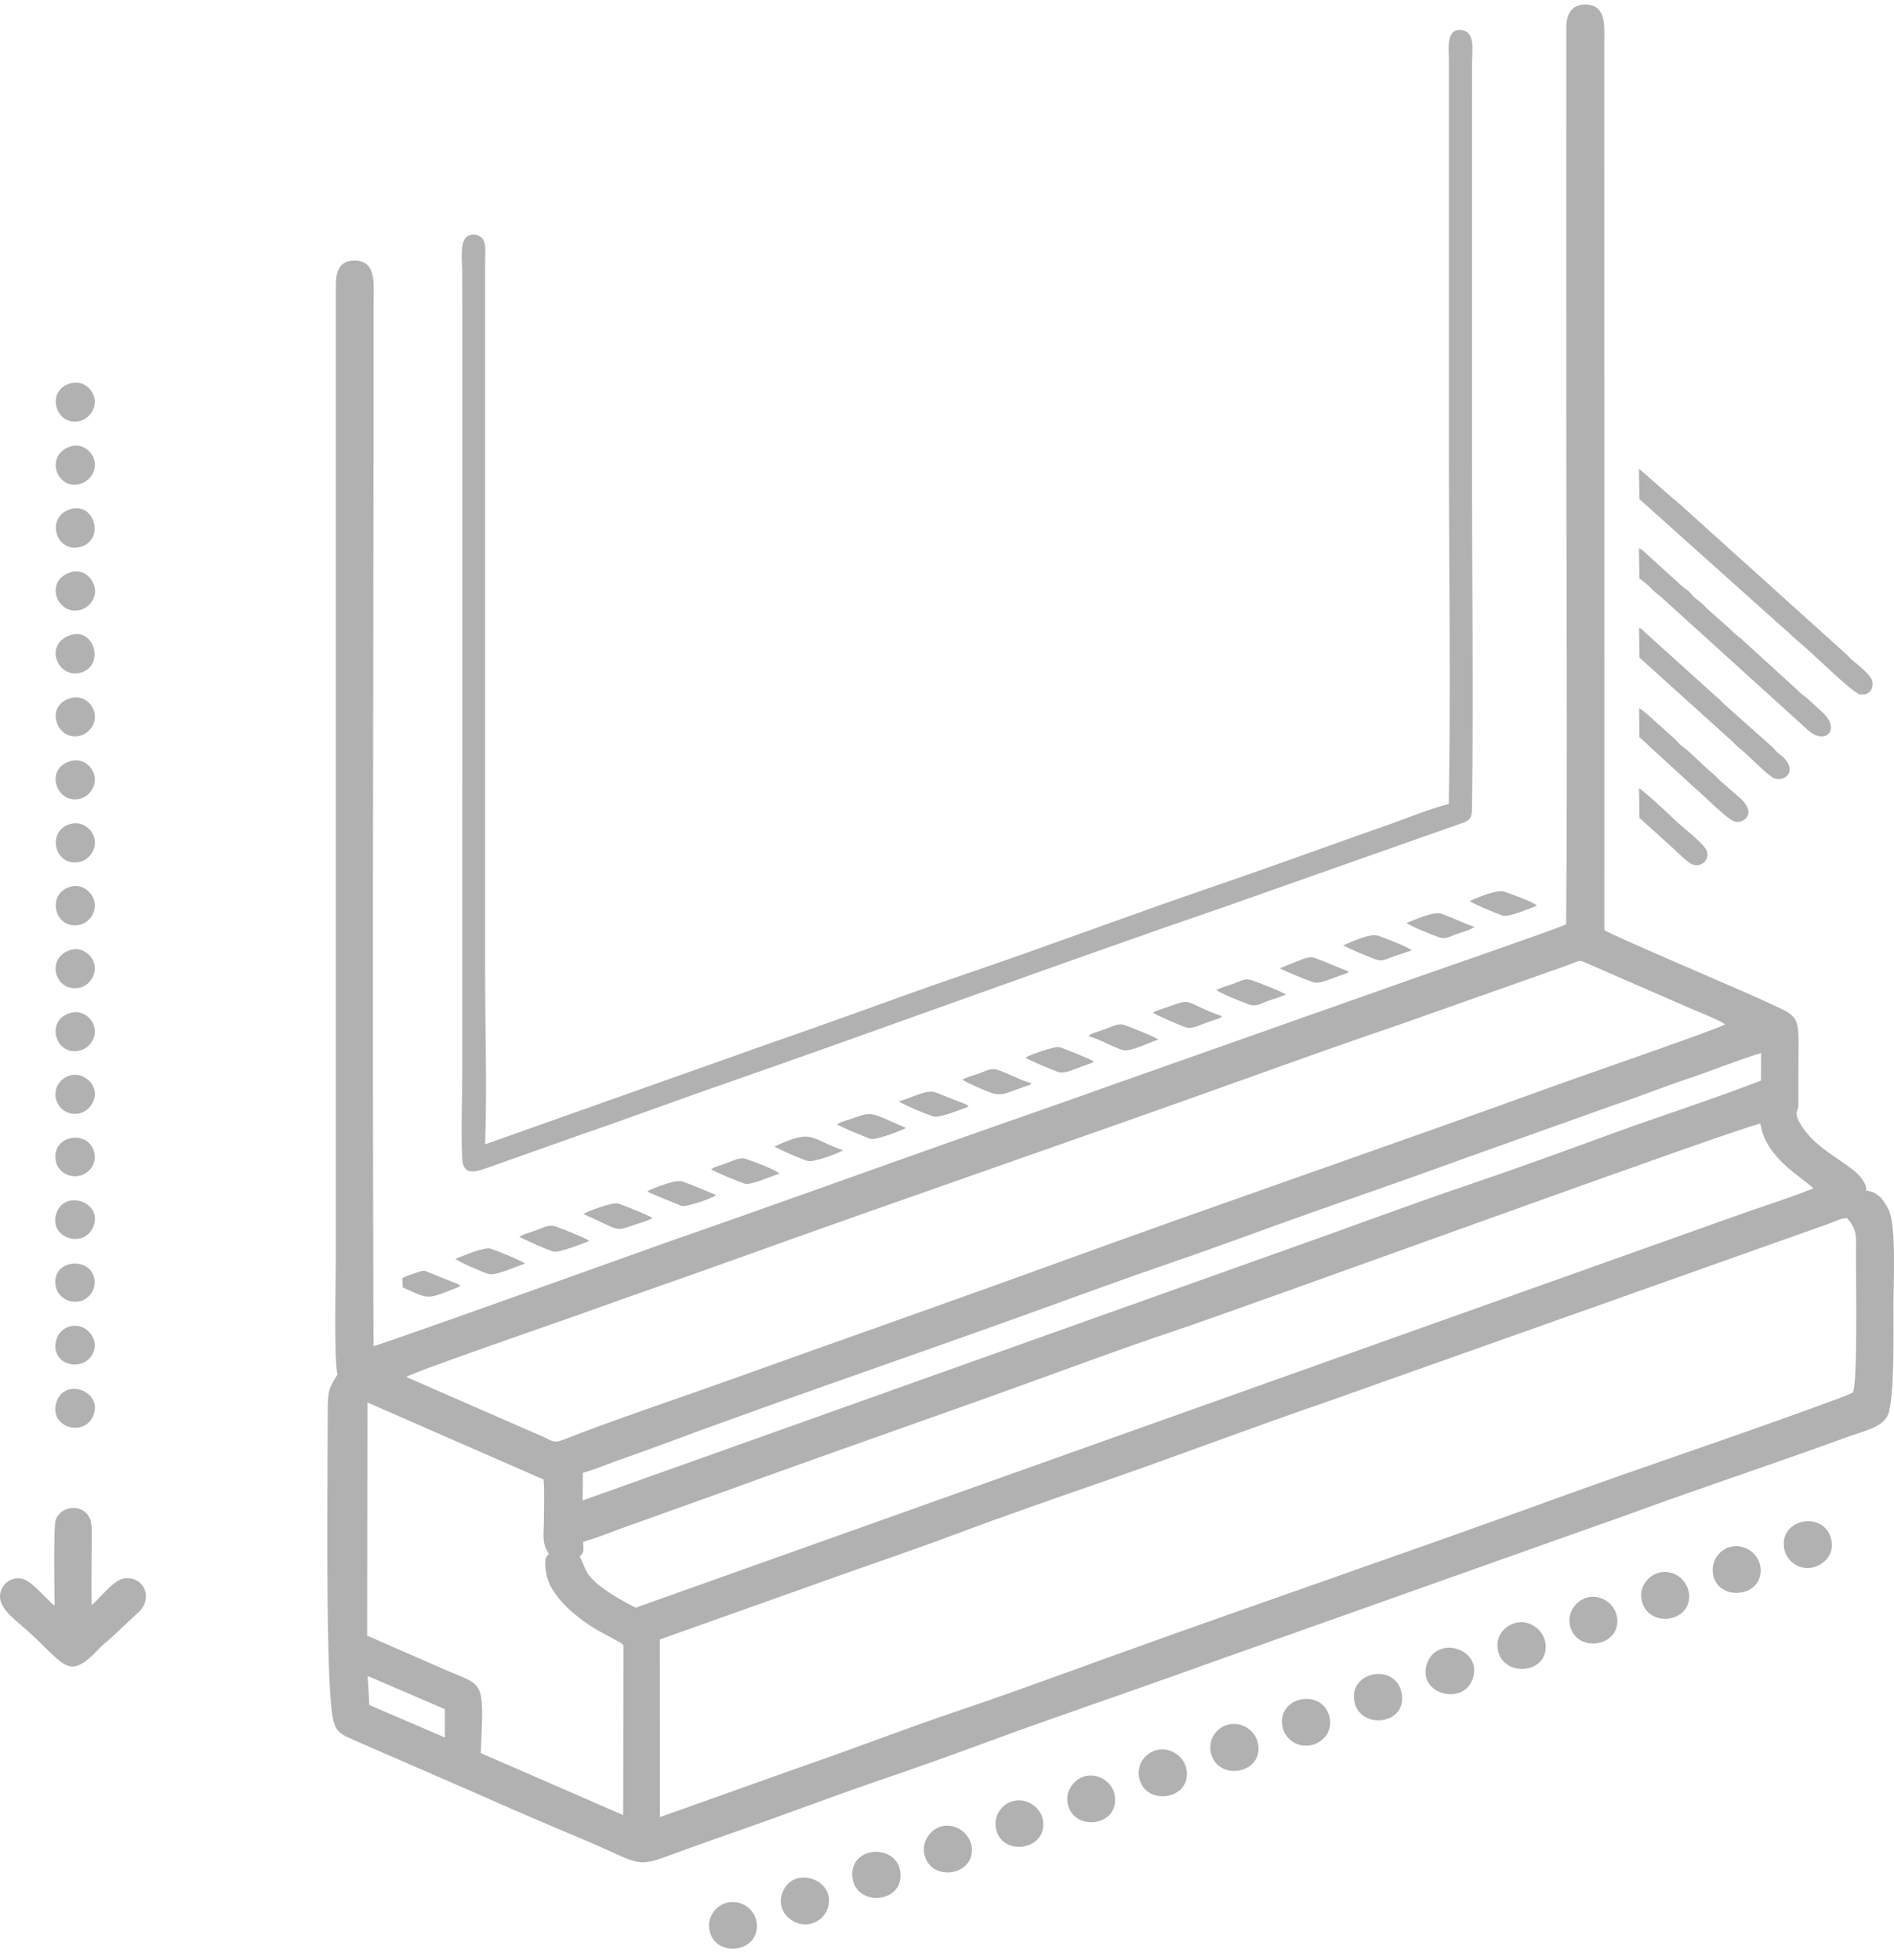 <svg width="87" height="90" viewBox="0 0 87 90" fill="none" xmlns="http://www.w3.org/2000/svg">
<path fill-rule="evenodd" clip-rule="evenodd" d="M16.888 76.952L20.435 78.476L20.436 79.777L16.964 78.285L16.888 76.952L16.888 76.952ZM16.878 64.394L24.97 67.933C25.013 68.504 24.984 69.176 24.983 69.758C24.982 70.587 24.874 70.816 25.215 71.348C25.109 71.454 25.047 71.513 25.044 71.758C25.039 72.172 25.156 72.611 25.36 72.952C25.815 73.71 26.648 74.369 27.382 74.816L28.489 75.416C28.64 75.514 28.554 75.464 28.64 75.55L28.626 83.34L22.083 80.493C22.23 77.131 22.255 77.432 20.547 76.71L16.864 75.101L16.878 64.394L16.878 64.394ZM37.116 72.856C39.391 72.031 41.667 71.277 43.927 70.429C46.174 69.586 48.491 68.786 50.739 68.005C54.11 66.835 57.591 65.514 60.972 64.355L83.986 56.194C84.278 56.094 84.534 55.936 84.839 55.925C85.341 56.486 85.252 56.791 85.252 57.689C85.252 58.734 85.34 63.604 85.102 63.946L84.68 64.125C80.391 65.728 75.749 67.249 71.388 68.834C64.589 71.304 57.663 73.663 50.849 76.122C48.587 76.939 46.278 77.79 43.99 78.558C41.688 79.332 39.433 80.211 37.14 81.003L30.312 83.432L30.308 75.276L37.116 72.856H37.116ZM26.788 70.794C27.326 70.637 27.951 70.398 28.46 70.204L33.536 68.388C38.042 66.74 42.55 65.191 47.062 63.559C49.316 62.744 51.567 61.905 53.83 61.149C57.493 59.925 80.463 51.544 80.862 51.597C81.11 53.208 82.829 54.068 83.293 54.563C82.252 54.99 81.009 55.374 79.916 55.763L29.199 73.817C28.669 73.544 28.112 73.241 27.656 72.892C26.81 72.244 26.948 72.07 26.631 71.465C26.864 71.248 26.791 71.189 26.788 70.794V70.794ZM26.778 67.622C27.326 67.468 27.906 67.223 28.467 67.024C29.048 66.819 29.573 66.636 30.156 66.419C35.67 64.365 41.486 62.391 47.065 60.382C49.329 59.567 51.56 58.741 53.826 57.967C56.107 57.188 58.318 56.35 60.59 55.554C62.836 54.767 65.125 53.971 67.367 53.151L74.133 50.74C75.27 50.361 76.371 49.918 77.516 49.534C78.642 49.156 79.757 48.7 80.895 48.347L80.887 49.614C78.683 50.474 76.35 51.21 74.122 52.024C71.883 52.842 69.624 53.667 67.355 54.435C65.093 55.201 62.844 56.034 60.586 56.843L26.763 68.893L26.778 67.622V67.622ZM18.664 63.223C18.989 62.991 25.701 60.681 26.276 60.474C28.834 59.553 31.355 58.687 33.921 57.765C41.522 55.032 49.225 52.395 56.83 49.669C59.344 48.768 61.915 47.846 64.445 46.989L72.096 44.286C72.651 44.081 72.501 44.049 73.002 44.276L77.513 46.242C77.865 46.389 79.022 46.862 79.244 47.032C79.028 47.205 72.496 49.458 71.636 49.771C64.044 52.529 56.316 55.169 48.728 57.926C43.653 59.77 38.564 61.55 33.47 63.377C31.114 64.222 28.082 65.233 25.852 66.114C25.43 66.28 25.334 66.141 24.933 65.96C24.618 65.817 24.339 65.707 24.03 65.569L18.664 63.223H18.664ZM85.728 54.672C85.732 53.642 83.7 53.122 82.807 51.773C82.353 51.087 82.581 51.045 82.606 50.803L82.607 49.387C82.602 46.372 82.889 46.828 80.791 45.845C79.914 45.434 73.923 42.897 73.695 42.705L73.691 1.982C73.691 1.25 73.822 0.181 72.781 0.209C72.172 0.225 71.949 0.663 71.948 1.275L71.946 18.007C71.946 26.105 72.006 34.358 71.941 42.438C71.695 42.586 65.556 44.705 65.093 44.87L51.352 49.719C49.066 50.539 46.802 51.318 44.52 52.124C39.945 53.739 35.424 55.376 30.833 56.969C30.416 57.113 17.523 61.745 17.157 61.806C17.093 41.476 17.162 34.374 17.158 14.03C17.158 13.103 17.337 11.943 16.26 11.964C15.602 11.976 15.427 12.443 15.428 13.088L15.427 57.806C15.427 58.751 15.33 62.475 15.506 63.105C15.126 63.716 15.056 63.822 15.055 64.754C15.051 68.069 14.961 75.523 15.205 78.238C15.335 79.683 15.56 79.559 16.66 80.072L21.293 82.087C22.838 82.769 24.371 83.442 25.933 84.098C26.697 84.419 27.499 84.756 28.231 85.095C29.407 85.637 29.579 85.626 30.826 85.163C32.461 84.555 34.095 84.006 35.727 83.416C37.346 82.829 38.976 82.223 40.623 81.665C42.261 81.111 43.897 80.517 45.525 79.919C48.792 78.718 52.01 77.645 55.296 76.452L74.881 69.505C78.133 68.311 81.462 67.219 84.699 66.035C85.658 65.684 86.612 65.523 86.775 64.807C87.021 63.725 86.975 61.299 86.975 59.926C86.975 58.889 87.112 56.255 86.751 55.542C86.547 55.138 86.274 54.707 85.728 54.672L85.728 54.672Z" fill="#B1B1B1"/>
<path fill-rule="evenodd" clip-rule="evenodd" d="M66.548 36.917C65.709 37.121 64.638 37.562 63.796 37.861C62.849 38.197 61.942 38.509 61.014 38.844C59.18 39.506 57.328 40.158 55.488 40.79C51.781 42.065 48.112 43.441 44.402 44.706C42.546 45.338 40.735 45.995 38.887 46.662C37.028 47.333 35.177 47.96 33.322 48.628L22.283 52.542C22.377 49.971 22.282 47.211 22.283 44.618C22.283 41.969 22.281 39.319 22.283 36.67L22.283 11.989C22.283 11.689 22.336 11.279 22.211 11.033C22.111 10.836 21.841 10.706 21.552 10.809C21.079 10.977 21.234 11.947 21.234 12.519C21.234 13.186 21.236 13.853 21.236 14.52L21.235 49.211C21.235 50.495 21.169 51.954 21.233 53.216C21.273 54.006 21.876 53.809 22.418 53.609L26.848 52.038C28.821 51.368 30.781 50.631 32.754 49.944C40.589 47.218 48.451 44.313 56.27 41.63L67.274 37.751C67.584 37.613 67.613 37.445 67.617 37.083C67.684 31.783 67.614 26.433 67.615 21.127L67.615 4.949C67.615 4.282 67.617 3.614 67.617 2.947C67.617 2.303 67.779 1.502 67.171 1.387C66.398 1.24 66.554 2.316 66.554 2.712L66.554 20.951C66.556 26.247 66.646 31.633 66.548 36.917Z" fill="#B1B1B1"/>
<path fill-rule="evenodd" clip-rule="evenodd" d="M2.512 73.708C2.352 73.62 2.434 73.67 2.301 73.544C1.887 73.156 1.354 72.5 0.907 72.468C0.482 72.437 0.164 72.701 0.047 73.032C-0.184 73.684 0.483 74.205 1.044 74.686C3.019 76.38 3.052 77.306 4.607 75.64C4.716 75.523 4.861 75.416 4.986 75.311L6.416 73.974C7.026 73.332 6.601 72.376 5.733 72.468C5.194 72.525 4.563 73.443 4.204 73.697C4.194 72.8 4.206 71.892 4.209 70.994C4.21 70.633 4.258 70.009 4.126 69.718C3.805 69.004 2.77 69.121 2.55 69.81C2.455 70.106 2.497 73.32 2.512 73.708H2.512Z" fill="#B1B1B1"/>
<path fill-rule="evenodd" clip-rule="evenodd" d="M75.304 22.915L82.003 28.912C82.241 29.105 82.416 29.305 82.656 29.496C83.155 29.893 85.063 31.781 85.4 31.869C85.804 31.974 86.086 31.672 86 31.269C85.942 30.997 85.33 30.511 85.077 30.306C84.938 30.194 84.882 30.098 84.752 29.988L77.044 23.044C76.917 22.937 76.801 22.858 76.688 22.748L75.286 21.52L75.304 22.915V22.915Z" fill="#B1B1B1"/>
<path fill-rule="evenodd" clip-rule="evenodd" d="M75.306 26.558C75.441 26.656 75.728 26.883 75.846 27.01C76.091 27.275 76.205 27.304 76.41 27.51L83.013 33.491C83.825 34.267 84.62 33.508 83.67 32.662L83.113 32.158C82.921 31.967 82.731 31.873 82.544 31.667L80.052 29.395C79.955 29.299 79.869 29.244 79.759 29.155C79.56 28.996 79.446 28.842 79.237 28.678L78.397 27.927C78.078 27.584 78.098 27.667 77.835 27.429C77.726 27.331 77.689 27.252 77.581 27.159C77.475 27.067 77.388 27.018 77.278 26.927L75.494 25.304C75.352 25.194 75.465 25.265 75.284 25.166L75.306 26.558H75.306Z" fill="#B1B1B1"/>
<path fill-rule="evenodd" clip-rule="evenodd" d="M75.31 30.194L79.609 34.076C79.816 34.294 79.841 34.303 80.041 34.468C80.345 34.72 80.875 35.28 81.336 35.641C81.855 36.048 82.708 35.438 81.82 34.686C81.731 34.611 81.677 34.582 81.596 34.498C81.494 34.394 81.496 34.373 81.397 34.287L79.215 32.346C79.023 32.159 78.991 32.106 78.793 31.947L75.543 29.017C75.387 28.869 75.519 28.929 75.288 28.827L75.31 30.194V30.194Z" fill="#B1B1B1"/>
<path fill-rule="evenodd" clip-rule="evenodd" d="M75.306 33.844L77.794 36.128C78.211 36.465 79.386 37.685 79.725 37.735C80.133 37.795 80.809 37.3 79.737 36.478L79.109 35.928C78.904 35.76 78.904 35.689 78.495 35.366L77.553 34.488C77.44 34.386 77.343 34.328 77.221 34.226C77.098 34.122 77.051 34.038 76.931 33.932L76.312 33.374C75.916 33.031 75.558 32.665 75.291 32.515L75.306 33.844V33.844Z" fill="#B1B1B1"/>
<path fill-rule="evenodd" clip-rule="evenodd" d="M75.308 37.553L76.455 38.589C76.713 38.804 77.381 39.476 77.64 39.641C78.018 39.882 78.53 39.588 78.413 39.099C78.333 38.766 77.146 37.877 76.895 37.614C76.681 37.389 75.473 36.279 75.288 36.195L75.308 37.553Z" fill="#B1B1B1"/>
<path fill-rule="evenodd" clip-rule="evenodd" d="M55.62 80.473C55.916 81.823 58.103 81.455 57.776 80.01C57.664 79.512 57.111 79.032 56.435 79.18C55.937 79.29 55.477 79.815 55.62 80.473V80.473Z" fill="#B1B1B1"/>
<path fill-rule="evenodd" clip-rule="evenodd" d="M67.673 77C68.037 75.652 65.93 75.062 65.527 76.449C65.129 77.822 67.306 78.362 67.673 77Z" fill="#B1B1B1"/>
<path fill-rule="evenodd" clip-rule="evenodd" d="M52.332 81.651C52.631 82.97 54.801 82.631 54.49 81.184C54.384 80.69 53.815 80.197 53.141 80.353C52.644 80.468 52.181 80.988 52.332 81.651H52.332Z" fill="#B1B1B1"/>
<path fill-rule="evenodd" clip-rule="evenodd" d="M62.211 78.118C62.462 79.45 64.689 79.21 64.375 77.709C64.088 76.341 61.951 76.733 62.211 78.118Z" fill="#B1B1B1"/>
<path fill-rule="evenodd" clip-rule="evenodd" d="M58.914 79.296C59.022 79.817 59.555 80.272 60.25 80.122C60.769 80.01 61.226 79.502 61.069 78.833C60.754 77.485 58.621 77.883 58.914 79.296Z" fill="#B1B1B1"/>
<path fill-rule="evenodd" clip-rule="evenodd" d="M68.804 75.763C69.064 77.08 71.244 76.844 70.978 75.39C70.885 74.879 70.326 74.384 69.695 74.498C69.156 74.595 68.673 75.1 68.804 75.763Z" fill="#B1B1B1"/>
<path fill-rule="evenodd" clip-rule="evenodd" d="M81.97 71.171C82.083 71.664 82.629 72.122 83.284 71.967C83.764 71.853 84.288 71.377 84.112 70.665C83.779 69.316 81.642 69.734 81.97 71.171Z" fill="#B1B1B1"/>
<path fill-rule="evenodd" clip-rule="evenodd" d="M39.156 86.184C39.285 87.569 41.527 87.415 41.358 85.96C41.204 84.639 39.019 84.722 39.156 86.184Z" fill="#B1B1B1"/>
<path fill-rule="evenodd" clip-rule="evenodd" d="M75.397 73.408C75.626 74.818 77.785 74.514 77.579 73.132C77.499 72.592 76.98 72.099 76.322 72.185C75.788 72.254 75.297 72.793 75.397 73.408Z" fill="#B1B1B1"/>
<path fill-rule="evenodd" clip-rule="evenodd" d="M78.674 72.172C78.786 73.565 80.998 73.406 80.869 71.993C80.816 71.419 80.291 70.952 79.663 70.995C79.104 71.034 78.625 71.547 78.674 72.172V72.172Z" fill="#B1B1B1"/>
<path fill-rule="evenodd" clip-rule="evenodd" d="M38.028 87.597C38.435 86.289 36.404 85.593 35.934 86.919C35.685 87.624 36.17 88.157 36.666 88.308C37.313 88.506 37.873 88.094 38.028 87.597Z" fill="#B1B1B1"/>
<path fill-rule="evenodd" clip-rule="evenodd" d="M42.448 85.066C42.657 86.446 44.81 86.166 44.634 84.801C44.563 84.247 44.025 83.759 43.375 83.833C42.842 83.893 42.356 84.456 42.448 85.065V85.066Z" fill="#B1B1B1"/>
<path fill-rule="evenodd" clip-rule="evenodd" d="M49.037 82.769C49.266 84.14 51.46 83.883 51.202 82.416C51.112 81.903 50.56 81.422 49.907 81.538C49.409 81.628 48.935 82.157 49.037 82.769Z" fill="#B1B1B1"/>
<path fill-rule="evenodd" clip-rule="evenodd" d="M32.575 88.539C32.754 89.922 34.892 89.704 34.763 88.319C34.71 87.747 34.194 87.281 33.548 87.335C32.992 87.382 32.496 87.923 32.575 88.539Z" fill="#B1B1B1"/>
<path fill-rule="evenodd" clip-rule="evenodd" d="M72.099 74.527C72.28 75.925 74.424 75.676 74.286 74.309C74.229 73.75 73.716 73.269 73.073 73.32C72.521 73.364 72.019 73.915 72.099 74.527H72.099Z" fill="#B1B1B1"/>
<path fill-rule="evenodd" clip-rule="evenodd" d="M45.739 83.888C45.925 85.276 48.116 84.996 47.911 83.593C47.833 83.061 47.293 82.594 46.677 82.669C46.118 82.738 45.654 83.254 45.739 83.888H45.739Z" fill="#B1B1B1"/>
<path fill-rule="evenodd" clip-rule="evenodd" d="M4.327 64.871C4.614 63.812 2.899 63.249 2.578 64.429C2.258 65.604 4.012 66.029 4.327 64.871Z" fill="#B1B1B1"/>
<path fill-rule="evenodd" clip-rule="evenodd" d="M4.322 56.217C4.637 55.168 2.957 54.606 2.588 55.718C2.204 56.877 3.965 57.401 4.322 56.217Z" fill="#B1B1B1"/>
<path fill-rule="evenodd" clip-rule="evenodd" d="M3.183 23.395C2.052 23.799 2.614 25.472 3.754 25.093C4.827 24.736 4.324 22.987 3.183 23.395Z" fill="#B1B1B1"/>
<path fill-rule="evenodd" clip-rule="evenodd" d="M3.304 37.816C2.107 38.06 2.462 39.807 3.64 39.58C4.064 39.499 4.44 39.036 4.344 38.526C4.265 38.103 3.821 37.71 3.304 37.816H3.304Z" fill="#B1B1B1"/>
<path fill-rule="evenodd" clip-rule="evenodd" d="M3.302 40.699C2.109 40.949 2.459 42.693 3.641 42.466C4.063 42.386 4.438 41.92 4.341 41.415C4.261 40.995 3.825 40.59 3.302 40.699V40.699Z" fill="#B1B1B1"/>
<path fill-rule="evenodd" clip-rule="evenodd" d="M3.201 26.288C1.985 26.72 2.672 28.352 3.76 27.983C4.122 27.861 4.49 27.41 4.326 26.892C4.195 26.479 3.772 26.085 3.201 26.288V26.288Z" fill="#B1B1B1"/>
<path fill-rule="evenodd" clip-rule="evenodd" d="M4.328 50.447C4.469 49.92 4.085 49.494 3.677 49.38C3.15 49.233 2.69 49.606 2.58 50C2.427 50.552 2.801 51.022 3.235 51.12C3.792 51.246 4.217 50.861 4.328 50.447L4.328 50.447Z" fill="#B1B1B1"/>
<path fill-rule="evenodd" clip-rule="evenodd" d="M2.568 53.332C2.651 53.741 3.108 54.113 3.668 53.981C4.079 53.883 4.478 53.449 4.317 52.869C4.031 51.844 2.32 52.113 2.568 53.332Z" fill="#B1B1B1"/>
<path fill-rule="evenodd" clip-rule="evenodd" d="M3.202 29.174C1.974 29.615 2.686 31.231 3.76 30.869C4.816 30.514 4.324 28.772 3.202 29.174Z" fill="#B1B1B1"/>
<path fill-rule="evenodd" clip-rule="evenodd" d="M4.325 61.986C4.467 61.499 4.08 61.014 3.695 60.908C3.167 60.763 2.693 61.084 2.578 61.55C2.279 62.76 4.006 63.076 4.325 61.986Z" fill="#B1B1B1"/>
<path fill-rule="evenodd" clip-rule="evenodd" d="M3.288 46.494C2.027 46.798 2.54 48.543 3.693 48.229C4.094 48.12 4.467 47.657 4.329 47.143C4.219 46.733 3.785 46.375 3.288 46.494V46.494Z" fill="#B1B1B1"/>
<path fill-rule="evenodd" clip-rule="evenodd" d="M3.219 34.951C1.987 35.334 2.639 37.038 3.767 36.646C4.144 36.515 4.464 36.04 4.321 35.553C4.2 35.145 3.762 34.782 3.219 34.951V34.951Z" fill="#B1B1B1"/>
<path fill-rule="evenodd" clip-rule="evenodd" d="M3.28 43.606C2.042 43.941 2.521 45.623 3.689 45.342C4.095 45.245 4.457 44.757 4.33 44.257C4.228 43.856 3.778 43.471 3.28 43.606Z" fill="#B1B1B1"/>
<path fill-rule="evenodd" clip-rule="evenodd" d="M3.212 32.063C1.989 32.443 2.659 34.146 3.762 33.755C4.12 33.627 4.475 33.181 4.323 32.664C4.202 32.251 3.762 31.892 3.212 32.063Z" fill="#B1B1B1"/>
<path fill-rule="evenodd" clip-rule="evenodd" d="M3.155 20.527C2 21.005 2.696 22.618 3.782 22.184C4.135 22.043 4.483 21.606 4.314 21.077C4.18 20.659 3.693 20.305 3.155 20.527H3.155Z" fill="#B1B1B1"/>
<path fill-rule="evenodd" clip-rule="evenodd" d="M3.296 17.588C2.032 17.879 2.551 19.633 3.69 19.323C4.093 19.213 4.461 18.753 4.327 18.237C4.221 17.83 3.792 17.474 3.296 17.588Z" fill="#B1B1B1"/>
<path fill-rule="evenodd" clip-rule="evenodd" d="M2.57 59.102C2.661 59.5 3.107 59.871 3.668 59.746C4.08 59.653 4.463 59.203 4.316 58.638C4.061 57.657 2.285 57.858 2.57 59.102H2.57Z" fill="#B1B1B1"/>
<path fill-rule="evenodd" clip-rule="evenodd" d="M20.916 57.803C21.039 57.92 22.201 58.432 22.451 58.498C22.776 58.585 23.804 58.109 24.123 58.019C23.896 57.848 22.875 57.452 22.548 57.336C22.252 57.231 21.259 57.669 20.916 57.803V57.803Z" fill="#B1B1B1"/>
<path fill-rule="evenodd" clip-rule="evenodd" d="M27.065 56.971C26.883 56.836 25.786 56.402 25.513 56.313C25.203 56.213 24.919 56.383 24.643 56.484C24.379 56.581 24.049 56.653 23.854 56.796C24.301 56.994 24.954 57.323 25.425 57.466C25.637 57.53 26.767 57.118 27.065 56.971Z" fill="#B1B1B1"/>
<path fill-rule="evenodd" clip-rule="evenodd" d="M49.994 47.571C50.479 47.701 51.059 48.045 51.556 48.208C51.898 48.321 52.763 47.87 53.199 47.736C53.034 47.59 51.976 47.183 51.684 47.074C51.365 46.956 51.115 47.126 50.81 47.234C50.671 47.283 50.563 47.322 50.418 47.371C50.202 47.445 50.162 47.432 49.994 47.571L49.994 47.571Z" fill="#B1B1B1"/>
<path fill-rule="evenodd" clip-rule="evenodd" d="M55.867 45.456C56.185 45.661 56.949 45.965 57.349 46.113C57.711 46.248 57.905 46.081 58.24 45.959C58.504 45.863 58.797 45.788 59.063 45.667C58.877 45.521 57.84 45.13 57.555 45.025C57.177 44.886 57.031 45.034 56.678 45.16C56.437 45.246 56.08 45.34 55.867 45.456H55.867Z" fill="#B1B1B1"/>
<path fill-rule="evenodd" clip-rule="evenodd" d="M29.967 55.922C29.796 55.798 28.642 55.335 28.387 55.259C28.147 55.186 26.988 55.61 26.795 55.739C28.572 56.528 28.191 56.561 29.2 56.218C29.445 56.135 29.771 56.056 29.967 55.922H29.967Z" fill="#B1B1B1"/>
<path fill-rule="evenodd" clip-rule="evenodd" d="M52.964 46.502C53.1 46.604 54.255 47.104 54.471 47.17C54.755 47.258 55.099 47.068 55.33 46.99C55.471 46.942 55.58 46.898 55.718 46.849C55.923 46.777 55.989 46.794 56.141 46.661C54.406 46.056 54.836 45.804 53.766 46.189L53.154 46.402C53.137 46.408 53.084 46.428 53.069 46.435C52.943 46.495 52.993 46.48 52.964 46.502L52.964 46.502Z" fill="#B1B1B1"/>
<path fill-rule="evenodd" clip-rule="evenodd" d="M32.664 53.685C32.876 53.828 33.906 54.248 34.2 54.346C34.487 54.442 35.462 53.984 35.806 53.889C35.626 53.7 34.568 53.312 34.259 53.209C33.987 53.119 33.705 53.287 33.428 53.385C33.292 53.434 33.174 53.476 33.038 53.523C32.967 53.548 32.893 53.568 32.818 53.599L32.664 53.685H32.664Z" fill="#B1B1B1"/>
<path fill-rule="evenodd" clip-rule="evenodd" d="M47.101 48.563C47.268 48.678 48.42 49.166 48.647 49.232C48.892 49.304 49.337 49.097 49.493 49.042C49.625 48.996 49.742 48.951 49.886 48.899C50.058 48.837 50.136 48.825 50.244 48.739C50.079 48.622 48.901 48.152 48.676 48.08C48.477 48.017 47.276 48.434 47.101 48.563V48.563Z" fill="#B1B1B1"/>
<path fill-rule="evenodd" clip-rule="evenodd" d="M41.294 50.559C41.501 50.746 42.641 51.186 42.861 51.259C43.156 51.355 44.163 50.919 44.495 50.813C44.396 50.7 44.472 50.749 44.315 50.681L42.96 50.153C42.541 50.001 41.757 50.468 41.294 50.559Z" fill="#B1B1B1"/>
<path fill-rule="evenodd" clip-rule="evenodd" d="M38.447 51.625C38.576 51.717 39.787 52.235 40 52.295C40.234 52.361 41.536 51.865 41.612 51.788C40.008 51.095 40.101 51.012 39.204 51.336C38.97 51.421 38.63 51.499 38.447 51.625V51.625Z" fill="#B1B1B1"/>
<path fill-rule="evenodd" clip-rule="evenodd" d="M44.377 49.678C46.08 50.468 45.796 50.319 47.012 49.91C47.062 49.893 47.203 49.854 47.235 49.841C47.389 49.775 47.33 49.786 47.385 49.737C46.897 49.615 46.306 49.277 45.813 49.118C45.512 49.02 45.24 49.196 44.977 49.285C44.757 49.359 44.428 49.455 44.206 49.564L44.377 49.678V49.678Z" fill="#B1B1B1"/>
<path fill-rule="evenodd" clip-rule="evenodd" d="M58.785 44.458C59.186 44.656 59.858 44.935 60.311 45.093C60.617 45.2 61.059 44.959 61.548 44.796L61.856 44.69C61.935 44.647 61.913 44.649 61.959 44.607C61.44 44.422 60.947 44.182 60.41 43.987C60.129 43.885 59.864 44.036 59.593 44.134L58.785 44.458V44.458Z" fill="#B1B1B1"/>
<path fill-rule="evenodd" clip-rule="evenodd" d="M29.742 54.686C29.764 54.708 29.761 54.719 29.832 54.761C29.842 54.767 29.859 54.774 29.871 54.78L31.29 55.365C31.53 55.438 32.706 55.023 32.902 54.871C32.454 54.693 31.856 54.421 31.342 54.246C31.034 54.142 30.053 54.54 29.742 54.686V54.686Z" fill="#B1B1B1"/>
<path fill-rule="evenodd" clip-rule="evenodd" d="M35.57 52.644C35.774 52.77 36.858 53.242 37.106 53.309C37.361 53.378 38.513 52.961 38.722 52.814C37.144 52.269 37.379 51.81 35.57 52.644Z" fill="#B1B1B1"/>
<path fill-rule="evenodd" clip-rule="evenodd" d="M61.693 43.407C62.14 43.635 62.705 43.866 63.182 44.046C63.522 44.174 63.694 44.019 64.017 43.912C64.291 43.822 64.582 43.721 64.849 43.635C64.678 43.475 63.517 43.035 63.315 42.966C62.936 42.836 62.08 43.242 61.693 43.407V43.407Z" fill="#B1B1B1"/>
<path fill-rule="evenodd" clip-rule="evenodd" d="M67.524 41.38C67.715 41.524 68.718 41.932 69.014 42.035C69.29 42.13 70.244 41.717 70.598 41.583C70.389 41.388 69.426 41.062 69.098 40.938C68.786 40.819 67.786 41.246 67.65 41.309C67.433 41.408 67.617 41.323 67.524 41.38Z" fill="#B1B1B1"/>
<path fill-rule="evenodd" clip-rule="evenodd" d="M64.606 42.374C64.792 42.534 65.928 42.982 66.128 43.046C66.412 43.137 66.643 42.978 66.927 42.88C67.16 42.801 67.542 42.704 67.729 42.558C67.222 42.384 66.718 42.133 66.208 41.953C65.848 41.825 64.951 42.261 64.606 42.374V42.374Z" fill="#B1B1B1"/>
<path fill-rule="evenodd" clip-rule="evenodd" d="M18.499 59.111C19.779 59.686 19.567 59.685 21.142 59.061C21.035 58.942 21.112 58.981 20.834 58.88L19.825 58.474C19.474 58.332 19.507 58.296 19.126 58.438C18.911 58.518 18.675 58.569 18.484 58.69L18.499 59.111Z" fill="#B1B1B1"/>
</svg>
